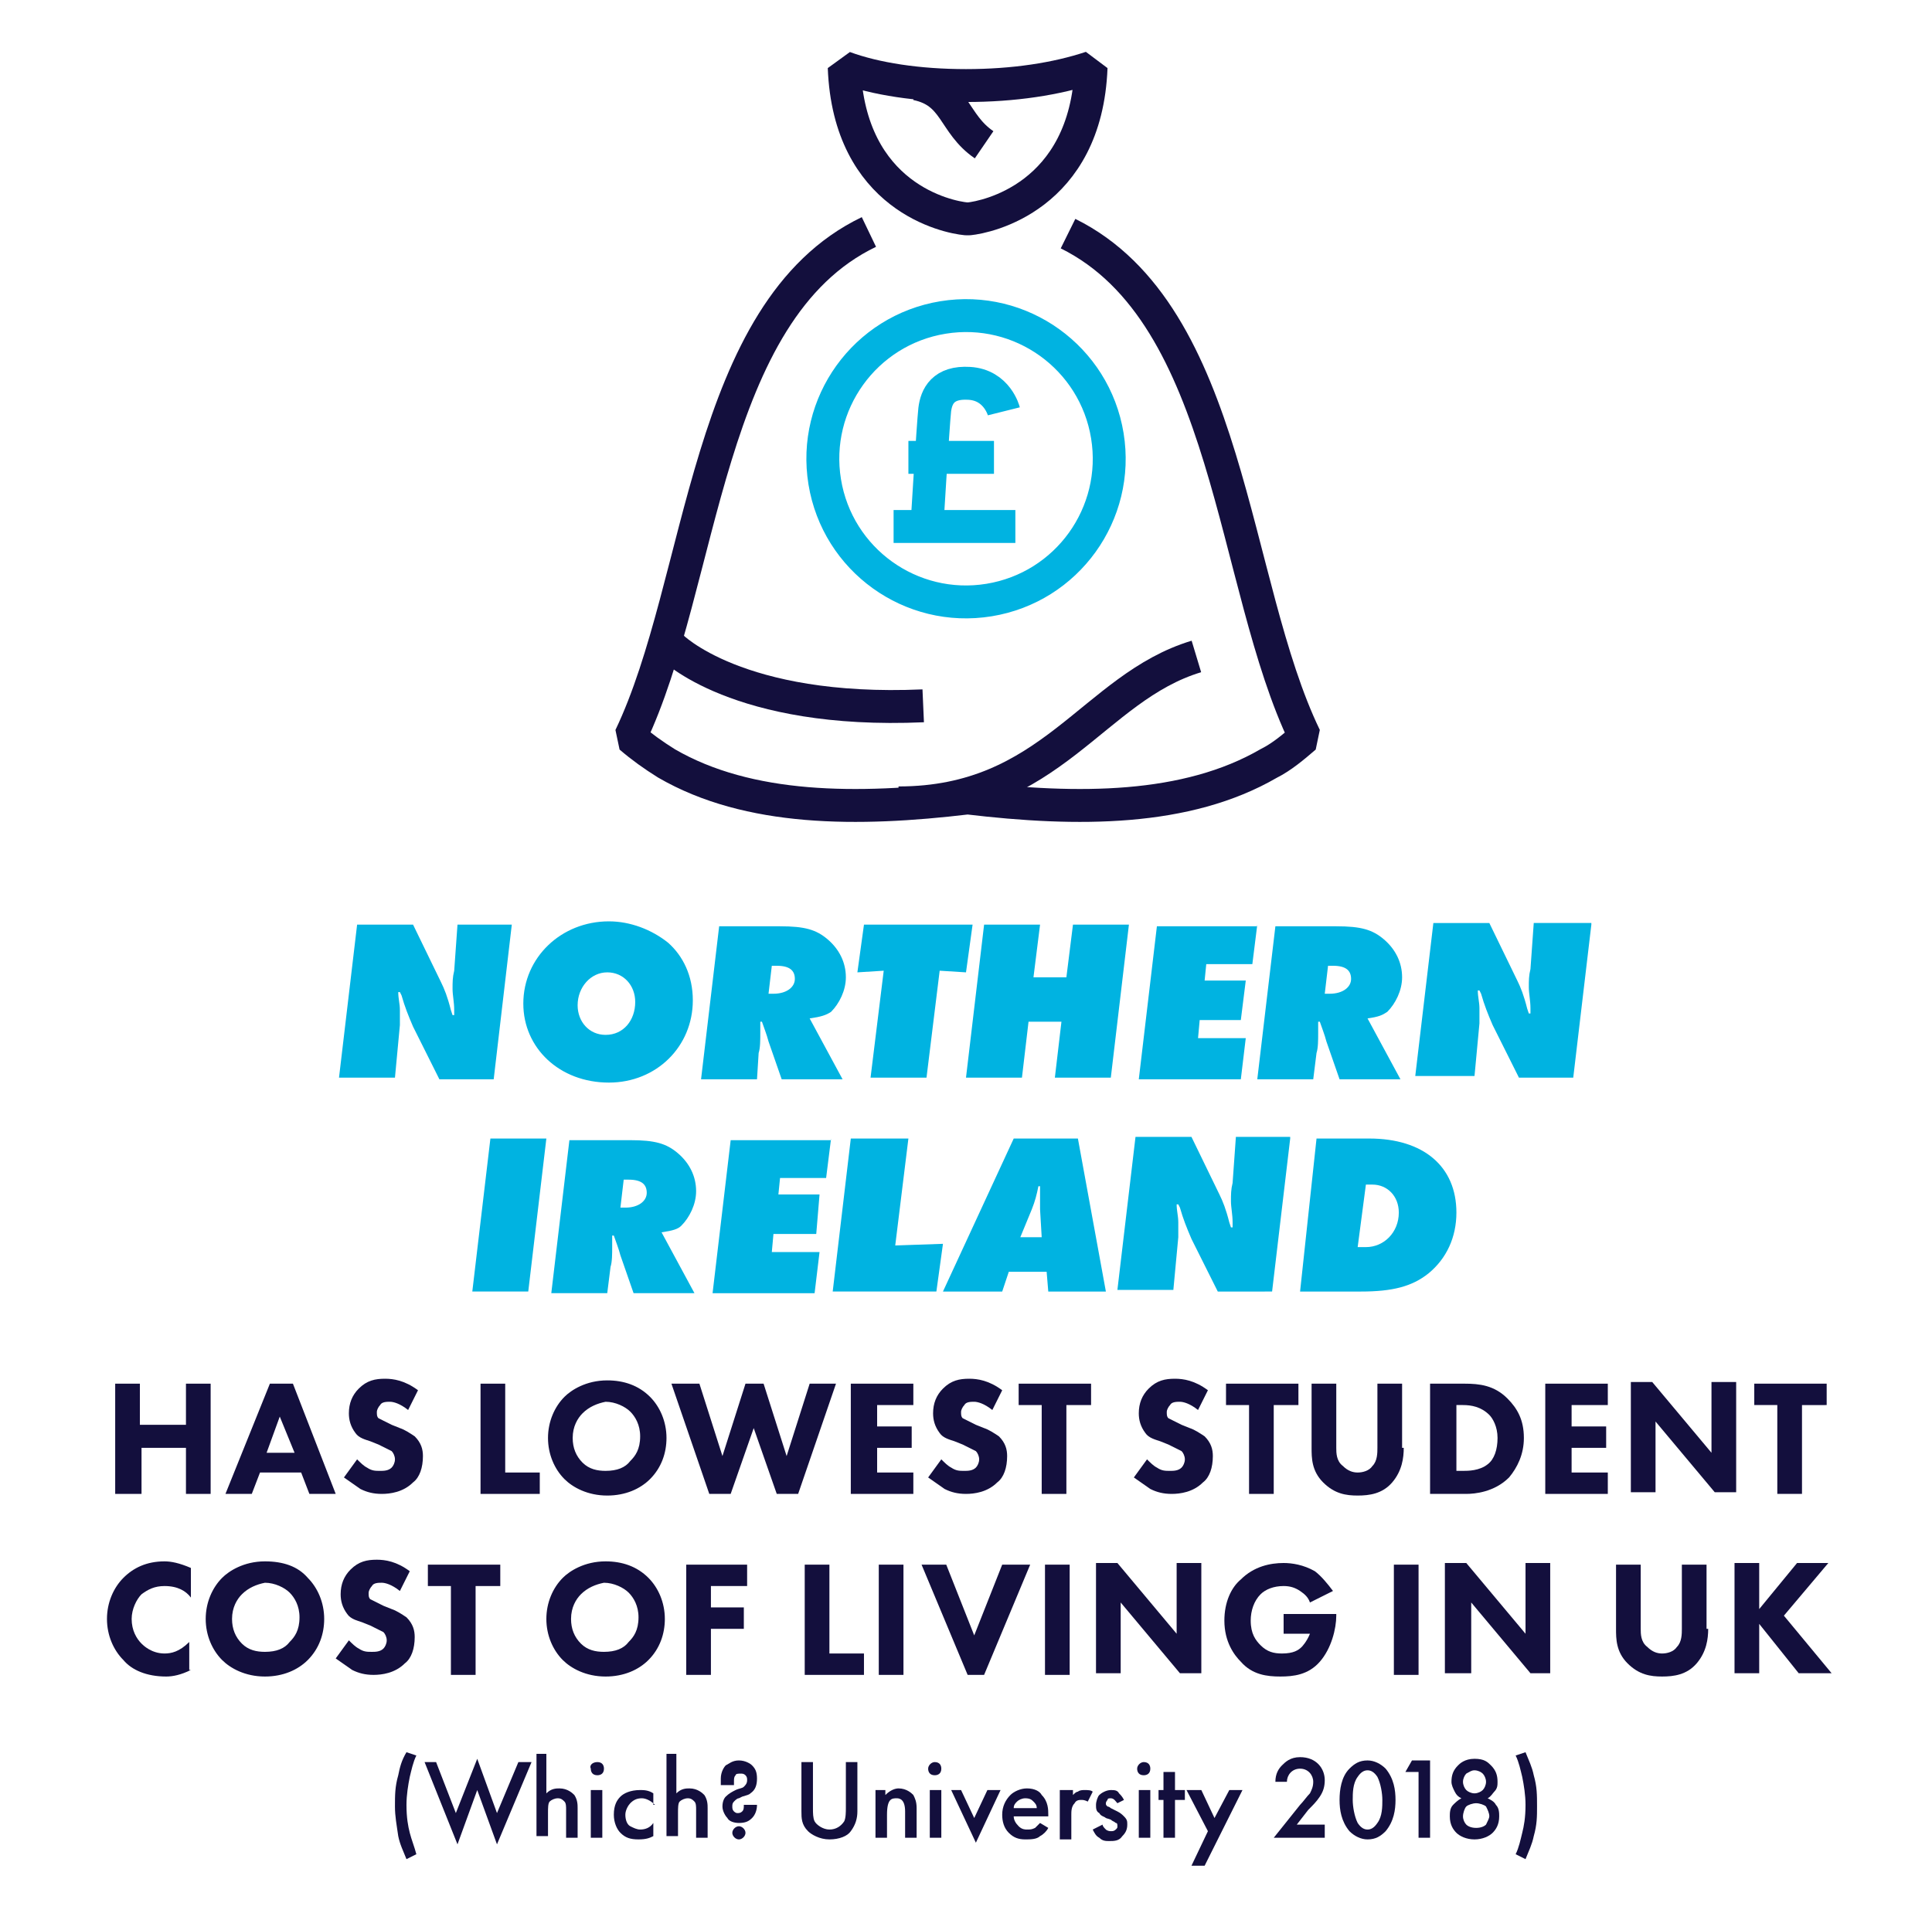 <?xml version="1.0" encoding="utf-8"?>
<!-- Generator: Adobe Illustrator 23.0.1, SVG Export Plug-In . SVG Version: 6.00 Build 0)  -->
<svg version="1.1" id="Layer_1" xmlns="http://www.w3.org/2000/svg" xmlns:xlink="http://www.w3.org/1999/xlink" x="0px" y="0px"
	 width="117.4px" height="117.3px" viewBox="0 0 117.4 117.3" style="enable-background:new 0 0 117.4 117.3;" xml:space="preserve"
	>
<style type="text/css">
	.st0{fill:#FFFFFF;}
	.st1{fill:none;stroke:#FFFFFF;stroke-width:2;stroke-linejoin:bevel;stroke-miterlimit:10;}
	.st2{fill:none;stroke:#00B3E1;stroke-width:2;stroke-linejoin:bevel;stroke-miterlimit:10;}
	.st3{fill:none;stroke:#130F3D;stroke-width:2;stroke-linejoin:bevel;stroke-miterlimit:10;}
	.st4{fill:#130F3D;}
	.st5{fill:#00B3E1;}
	.st6{fill:none;stroke:#130F3D;stroke-width:2;stroke-linecap:round;stroke-linejoin:round;stroke-miterlimit:10;}
	.st7{fill:none;stroke:#00B3E1;stroke-width:2;stroke-linecap:round;stroke-linejoin:round;stroke-miterlimit:10;}
	.st8{fill:none;stroke:#FFFFFF;stroke-width:2;stroke-linecap:round;stroke-linejoin:round;stroke-miterlimit:10;}
	.st9{fill:none;stroke:#130F3D;stroke-width:2;stroke-linejoin:round;stroke-miterlimit:10;}
	.st10{fill:none;stroke:#00B3E1;stroke-width:2;stroke-linejoin:round;stroke-miterlimit:10;}
	.st11{fill:none;stroke:#FFFFFF;stroke-width:2;stroke-linejoin:round;stroke-miterlimit:10;}
	.st12{fill:none;stroke:#130F3D;stroke-width:2;stroke-miterlimit:10;}
	.st13{fill:none;stroke:#00B3E1;stroke-miterlimit:10;}
	.st14{fill:none;stroke:#130F3D;stroke-miterlimit:10;}
	.st15{fill:none;stroke:#FFFFFF;stroke-width:2;stroke-miterlimit:10;}
	.st16{fill:none;stroke:#FFFFFF;stroke-miterlimit:10;}
</style>
<path class="st3" d="M58.7,5.2c-2.9,0-5.5-0.4-7.4-1.1c0.3,7.9,6.3,9.1,7.4,9.2v0c0,0,0,0,0.1,0c0,0,0.1,0,0.1,0v0
	c1-0.1,7.1-1.3,7.4-9.2C64.2,4.8,61.6,5.2,58.7,5.2z"/>
<path class="st3" d="M52.8,14.1c-10,4.8-10,21.3-14.5,30.7c0.7,0.6,1.4,1.1,2.2,1.6c5,2.9,11.6,2.9,18.3,2.1
	c6.7,0.8,13.3,0.8,18.3-2.1c0.8-0.4,1.5-1,2.2-1.6c-4.5-9.3-4.5-25.7-14.4-30.6"/>
<path class="st3" d="M54.6,48.8c9.3,0,11.8-7,18.1-8.9"/>
<path class="st3" d="M55.7,5.1c2.4,0.5,2.2,2.4,4.1,3.7"/>
<path class="st3" d="M40.8,39.3c0,0,4,4.1,15.3,3.6"/>
<ellipse transform="matrix(0.987 -0.161 0.161 0.987 -3.727 9.797)" class="st2" cx="58.7" cy="27.9" rx="8.7" ry="8.7"/>
<line class="st2" x1="54.3" y1="32" x2="61.7" y2="32"/>
<path class="st2" d="M56.3,32.4c0,0,0.4-6.6,0.5-7.5c0.1-0.8,0.5-1.7,2.1-1.6C60.6,23.4,61,25,61,25"/>
<line class="st2" x1="55.2" y1="27.8" x2="60.4" y2="27.8"/>
<g>
	<g>
		<path class="st4" d="M8.6,86.6h2.7v-2.5h1.5v6.7h-1.5v-2.8H8.6v2.8H7v-6.7h1.5V86.6z"/>
		<path class="st4" d="M18.3,89.5h-2.5l-0.5,1.3h-1.6l2.7-6.7h1.4l2.6,6.7h-1.6L18.3,89.5z M17.9,88.3L17,86.1l-0.8,2.2H17.9z"/>
		<path class="st4" d="M24.8,85.7c-0.5-0.4-0.9-0.5-1.1-0.5c-0.2,0-0.5,0-0.6,0.2c-0.1,0.1-0.2,0.3-0.2,0.4c0,0.2,0,0.3,0.1,0.4
			c0.2,0.1,0.4,0.2,0.8,0.4l0.5,0.2c0.3,0.1,0.6,0.3,0.9,0.5c0.4,0.4,0.5,0.8,0.5,1.2c0,0.7-0.2,1.3-0.6,1.6
			c-0.6,0.6-1.4,0.7-1.9,0.7c-0.5,0-0.9-0.1-1.3-0.3c-0.3-0.2-0.7-0.5-1-0.7l0.8-1.1c0.2,0.2,0.4,0.4,0.6,0.5
			c0.3,0.2,0.5,0.2,0.8,0.2c0.2,0,0.5,0,0.7-0.2c0.1-0.1,0.2-0.3,0.2-0.5c0-0.2-0.1-0.4-0.2-0.5c-0.2-0.1-0.6-0.3-0.8-0.4l-0.5-0.2
			c-0.3-0.1-0.7-0.2-0.9-0.5c-0.3-0.4-0.4-0.8-0.4-1.2c0-0.6,0.2-1.1,0.6-1.5c0.5-0.5,1-0.6,1.6-0.6c0.5,0,1.2,0.1,2,0.7L24.8,85.7z
			"/>
		<path class="st4" d="M30.7,84.1v5.4h2.1v1.3h-3.6v-6.7H30.7z"/>
		<path class="st4" d="M39.5,84.9c0.6,0.6,1,1.5,1,2.5c0,0.9-0.3,1.8-1,2.5c-0.6,0.6-1.5,1-2.6,1c-1.2,0-2.1-0.5-2.6-1
			c-0.6-0.6-1-1.5-1-2.5c0-1,0.4-1.9,1-2.5c0.4-0.4,1.3-1,2.6-1C37.9,83.9,38.8,84.2,39.5,84.9z M35.4,85.9
			c-0.3,0.3-0.6,0.8-0.6,1.5c0,0.6,0.2,1.1,0.6,1.5c0.4,0.4,0.9,0.5,1.4,0.5c0.7,0,1.2-0.2,1.5-0.6c0.3-0.3,0.6-0.7,0.6-1.5
			c0-0.7-0.3-1.2-0.6-1.5c-0.3-0.3-0.9-0.6-1.5-0.6C36.3,85.3,35.8,85.5,35.4,85.9z"/>
		<path class="st4" d="M42.5,84.1l1.4,4.4l1.4-4.4h1.1l1.4,4.4l1.4-4.4h1.6l-2.3,6.7h-1.3l-1.4-4l-1.4,4h-1.3l-2.3-6.7H42.5z"/>
		<path class="st4" d="M55.5,85.4h-2.2v1.3h2.1V88h-2.1v1.5h2.2v1.3h-3.8v-6.7h3.8V85.4z"/>
		<path class="st4" d="M60.3,85.7c-0.5-0.4-0.9-0.5-1.1-0.5c-0.2,0-0.5,0-0.6,0.2c-0.1,0.1-0.2,0.3-0.2,0.4c0,0.2,0,0.3,0.1,0.4
			c0.2,0.1,0.4,0.2,0.8,0.4l0.5,0.2c0.3,0.1,0.6,0.3,0.9,0.5c0.4,0.4,0.5,0.8,0.5,1.2c0,0.7-0.2,1.3-0.6,1.6
			c-0.6,0.6-1.4,0.7-1.9,0.7c-0.5,0-0.9-0.1-1.3-0.3c-0.3-0.2-0.7-0.5-1-0.7l0.8-1.1c0.2,0.2,0.4,0.4,0.6,0.5
			c0.3,0.2,0.5,0.2,0.8,0.2c0.2,0,0.5,0,0.7-0.2c0.1-0.1,0.2-0.3,0.2-0.5c0-0.2-0.1-0.4-0.2-0.5c-0.2-0.1-0.6-0.3-0.8-0.4l-0.5-0.2
			c-0.3-0.1-0.7-0.2-0.9-0.5c-0.3-0.4-0.4-0.8-0.4-1.2c0-0.6,0.2-1.1,0.6-1.5c0.5-0.5,1-0.6,1.6-0.6c0.5,0,1.2,0.1,2,0.7L60.3,85.7z
			"/>
		<path class="st4" d="M64.8,85.4v5.4h-1.5v-5.4h-1.4v-1.3h4.4v1.3H64.8z"/>
		<path class="st4" d="M72.8,85.7c-0.5-0.4-0.9-0.5-1.1-0.5c-0.2,0-0.5,0-0.6,0.2c-0.1,0.1-0.2,0.3-0.2,0.4c0,0.2,0,0.3,0.1,0.4
			c0.2,0.1,0.4,0.2,0.8,0.4l0.5,0.2c0.3,0.1,0.6,0.3,0.9,0.5c0.4,0.4,0.5,0.8,0.5,1.2c0,0.7-0.2,1.3-0.6,1.6
			c-0.6,0.6-1.4,0.7-1.9,0.7c-0.5,0-0.9-0.1-1.3-0.3c-0.3-0.2-0.7-0.5-1-0.7l0.8-1.1c0.2,0.2,0.4,0.4,0.6,0.5
			c0.3,0.2,0.5,0.2,0.8,0.2c0.2,0,0.5,0,0.7-0.2c0.1-0.1,0.2-0.3,0.2-0.5c0-0.2-0.1-0.4-0.2-0.5c-0.2-0.1-0.6-0.3-0.8-0.4l-0.5-0.2
			c-0.3-0.1-0.7-0.2-0.9-0.5c-0.3-0.4-0.4-0.8-0.4-1.2c0-0.6,0.2-1.1,0.6-1.5c0.5-0.5,1-0.6,1.6-0.6c0.5,0,1.2,0.1,2,0.7L72.8,85.7z
			"/>
		<path class="st4" d="M77.4,85.4v5.4h-1.5v-5.4h-1.4v-1.3h4.4v1.3H77.4z"/>
		<path class="st4" d="M85.3,88c0,0.6-0.1,1.4-0.7,2.1c-0.6,0.7-1.4,0.8-2.1,0.8c-0.7,0-1.4-0.1-2.1-0.8c-0.7-0.7-0.7-1.5-0.7-2.1
			v-3.9h1.5V88c0,0.3,0,0.8,0.4,1.1c0.3,0.3,0.6,0.4,0.9,0.4c0.3,0,0.7-0.1,0.9-0.4c0.3-0.3,0.3-0.8,0.3-1.1v-3.9h1.5V88z"/>
		<path class="st4" d="M89,84.1c0.9,0,1.8,0.1,2.6,0.9c0.6,0.6,1,1.3,1,2.4c0,1-0.4,1.8-0.9,2.4c-0.9,0.9-2.1,1-2.6,1h-2.2v-6.7H89z
			 M88.5,89.4h0.4c0.3,0,1,0,1.5-0.4c0.4-0.3,0.6-0.9,0.6-1.6c0-0.7-0.3-1.2-0.5-1.4c-0.5-0.5-1.1-0.6-1.6-0.6h-0.4V89.4z"/>
		<path class="st4" d="M97.7,85.4h-2.2v1.3h2.1V88h-2.1v1.5h2.2v1.3h-3.8v-6.7h3.8V85.4z"/>
		<path class="st4" d="M99.1,90.7v-6.7h1.3l3.6,4.3v-4.3h1.5v6.7h-1.3l-3.6-4.3v4.3H99.1z"/>
		<path class="st4" d="M109.5,85.4v5.4H108v-5.4h-1.4v-1.3h4.4v1.3H109.5z"/>
		<path class="st4" d="M11.6,101.5c-0.6,0.3-1.1,0.4-1.5,0.4c-1.2,0-2.1-0.4-2.6-1c-0.6-0.6-1-1.5-1-2.5c0-1,0.4-1.9,1-2.5
			c0.6-0.6,1.4-1,2.5-1c0.4,0,0.9,0.1,1.6,0.4v1.8c-0.3-0.4-0.8-0.7-1.6-0.7c-0.6,0-1,0.2-1.4,0.5C8.3,97.2,8,97.8,8,98.4
			c0,0.7,0.3,1.2,0.6,1.5c0.1,0.1,0.6,0.6,1.4,0.6c0.4,0,0.9-0.1,1.5-0.7V101.5z"/>
		<path class="st4" d="M18.7,95.9c0.6,0.6,1,1.5,1,2.5c0,0.9-0.3,1.8-1,2.5c-0.6,0.6-1.5,1-2.6,1c-1.2,0-2.1-0.5-2.6-1
			c-0.6-0.6-1-1.5-1-2.5c0-1,0.4-1.9,1-2.5c0.4-0.4,1.3-1,2.6-1C17.2,94.9,18.1,95.2,18.7,95.9z M14.7,96.9
			c-0.3,0.3-0.6,0.8-0.6,1.5c0,0.6,0.2,1.1,0.6,1.5c0.4,0.4,0.9,0.5,1.4,0.5c0.7,0,1.2-0.2,1.5-0.6c0.3-0.3,0.6-0.7,0.6-1.5
			c0-0.7-0.3-1.2-0.6-1.5c-0.3-0.3-0.9-0.6-1.5-0.6C15.6,96.3,15.1,96.5,14.7,96.9z"/>
		<path class="st4" d="M24.3,96.7c-0.5-0.4-0.9-0.5-1.1-0.5c-0.2,0-0.5,0-0.6,0.2c-0.1,0.1-0.2,0.3-0.2,0.4c0,0.2,0,0.3,0.1,0.4
			c0.2,0.1,0.4,0.2,0.8,0.4l0.5,0.2c0.3,0.1,0.6,0.3,0.9,0.5c0.4,0.4,0.5,0.8,0.5,1.2c0,0.7-0.2,1.3-0.6,1.6
			c-0.6,0.6-1.4,0.7-1.9,0.7c-0.5,0-0.9-0.1-1.3-0.3c-0.3-0.2-0.7-0.5-1-0.7l0.8-1.1c0.2,0.2,0.4,0.4,0.6,0.5
			c0.3,0.2,0.5,0.2,0.8,0.2c0.2,0,0.5,0,0.7-0.2c0.1-0.1,0.2-0.3,0.2-0.5c0-0.2-0.1-0.4-0.2-0.5c-0.2-0.1-0.6-0.3-0.8-0.4l-0.5-0.2
			c-0.3-0.1-0.7-0.2-0.9-0.5c-0.3-0.4-0.4-0.8-0.4-1.2c0-0.6,0.2-1.1,0.6-1.5c0.5-0.5,1-0.6,1.6-0.6c0.5,0,1.2,0.1,2,0.7L24.3,96.7z
			"/>
		<path class="st4" d="M28.9,96.4v5.4h-1.5v-5.4h-1.4v-1.3h4.4v1.3H28.9z"/>
		<path class="st4" d="M39.4,95.9c0.6,0.6,1,1.5,1,2.5c0,0.9-0.3,1.8-1,2.5c-0.6,0.6-1.5,1-2.6,1c-1.2,0-2.1-0.5-2.6-1
			c-0.6-0.6-1-1.5-1-2.5c0-1,0.4-1.9,1-2.5c0.4-0.4,1.3-1,2.6-1C37.8,94.9,38.7,95.2,39.4,95.9z M35.3,96.9
			c-0.3,0.3-0.6,0.8-0.6,1.5c0,0.6,0.2,1.1,0.6,1.5c0.4,0.4,0.9,0.5,1.4,0.5c0.7,0,1.2-0.2,1.5-0.6c0.3-0.3,0.6-0.7,0.6-1.5
			c0-0.7-0.3-1.2-0.6-1.5c-0.3-0.3-0.9-0.6-1.5-0.6C36.2,96.3,35.7,96.5,35.3,96.9z"/>
		<path class="st4" d="M45.4,96.4h-2.2v1.3h2V99h-2v2.8h-1.5v-6.7h3.7V96.4z"/>
		<path class="st4" d="M50.4,95.1v5.4h2.1v1.3h-3.6v-6.7H50.4z"/>
		<path class="st4" d="M54.9,95.1v6.7h-1.5v-6.7H54.9z"/>
		<path class="st4" d="M57.5,95.1l1.7,4.3l1.7-4.3h1.7l-2.8,6.7h-1l-2.8-6.7H57.5z"/>
		<path class="st4" d="M65,95.1v6.7h-1.5v-6.7H65z"/>
		<path class="st4" d="M66.6,101.7v-6.7h1.3l3.6,4.3v-4.3h1.5v6.7h-1.3l-3.6-4.3v4.3H66.6z"/>
		<path class="st4" d="M77.9,98.1h3.3v0.1c0,0.8-0.3,2-1,2.8c-0.7,0.8-1.6,0.9-2.4,0.9c-0.8,0-1.7-0.1-2.4-0.9c-0.4-0.4-1-1.2-1-2.5
			c0-1.1,0.4-2,1-2.5c0.8-0.8,1.8-1,2.6-1c0.5,0,1.2,0.1,1.9,0.5c0.4,0.3,0.8,0.8,1.1,1.2l-1.4,0.7c-0.1-0.3-0.3-0.5-0.6-0.7
			c-0.3-0.2-0.6-0.3-1-0.3c-0.6,0-1.1,0.2-1.4,0.5c-0.4,0.4-0.6,1-0.6,1.6c0,0.8,0.3,1.2,0.6,1.5c0.4,0.4,0.8,0.5,1.3,0.5
			c0.7,0,1-0.2,1.2-0.4c0,0,0.3-0.3,0.5-0.8h-1.6V98.1z"/>
		<path class="st4" d="M86.2,95.1v6.7h-1.5v-6.7H86.2z"/>
		<path class="st4" d="M87.8,101.7v-6.7h1.3l3.6,4.3v-4.3h1.5v6.7H93l-3.6-4.3v4.3H87.8z"/>
		<path class="st4" d="M103.8,99c0,0.6-0.1,1.4-0.7,2.1c-0.6,0.7-1.4,0.8-2.1,0.8c-0.7,0-1.4-0.1-2.1-0.8c-0.7-0.7-0.7-1.5-0.7-2.1
			v-3.9h1.5V99c0,0.3,0,0.8,0.4,1.1c0.3,0.3,0.6,0.4,0.9,0.4c0.3,0,0.7-0.1,0.9-0.4c0.3-0.3,0.3-0.8,0.3-1.1v-3.9h1.5V99z"/>
		<path class="st4" d="M106.9,97.8l2.3-2.8h1.9l-2.7,3.2l2.9,3.5h-2l-2.4-3v3h-1.5v-6.7h1.5V97.8z"/>
		<path class="st4" d="M24.7,113c-0.2-0.5-0.4-0.9-0.5-1.4c-0.1-0.7-0.2-1.2-0.2-1.8c0-0.7,0-1.2,0.2-1.9c0.1-0.5,0.2-0.9,0.5-1.4
			l0.6,0.2c-0.2,0.4-0.3,0.9-0.4,1.3c-0.1,0.5-0.2,1.1-0.2,1.7c0,0.8,0.1,1.3,0.2,1.7c0.1,0.4,0.3,0.9,0.4,1.3L24.7,113z"/>
		<path class="st4" d="M26.5,107.1l1.2,3.1l1.3-3.3l1.2,3.3l1.3-3.1h0.8l-2.1,5l-1.2-3.3l-1.2,3.3l-2-5H26.5z"/>
		<path class="st4" d="M32.5,106.6h0.7v2.4c0.3-0.3,0.6-0.3,0.8-0.3c0.5,0,0.8,0.3,0.9,0.4c0.2,0.3,0.2,0.6,0.2,0.8v1.8h-0.7V110
			c0-0.2,0-0.4-0.1-0.5c-0.1-0.1-0.2-0.2-0.4-0.2c-0.2,0-0.4,0.1-0.5,0.2c-0.1,0.1-0.1,0.4-0.1,0.7v1.4h-0.7V106.6z"/>
		<path class="st4" d="M36.3,107.1c0.3,0,0.4,0.2,0.4,0.4c0,0.3-0.2,0.4-0.4,0.4c-0.3,0-0.4-0.2-0.4-0.4
			C35.8,107.3,36,107.1,36.3,107.1z M36.6,108.8v2.9h-0.7v-2.9H36.6z"/>
		<path class="st4" d="M39.8,109.7c-0.3-0.3-0.6-0.4-0.8-0.4c-0.3,0-0.5,0.1-0.7,0.3c-0.1,0.1-0.3,0.4-0.3,0.7
			c0,0.3,0.1,0.6,0.3,0.7c0.2,0.1,0.4,0.2,0.6,0.2c0.3,0,0.6-0.1,0.8-0.4v0.8c-0.2,0.1-0.4,0.2-0.9,0.2c-0.5,0-0.8-0.1-1.1-0.4
			c-0.2-0.2-0.4-0.6-0.4-1.1c0-0.6,0.2-0.9,0.4-1.1c0.2-0.2,0.6-0.4,1.2-0.4c0.2,0,0.5,0,0.8,0.2V109.7z"/>
		<path class="st4" d="M40.4,106.6h0.7v2.4c0.3-0.3,0.6-0.3,0.8-0.3c0.5,0,0.8,0.3,0.9,0.4c0.2,0.3,0.2,0.6,0.2,0.8v1.8h-0.7V110
			c0-0.2,0-0.4-0.1-0.5c-0.1-0.1-0.2-0.2-0.4-0.2c-0.2,0-0.4,0.1-0.5,0.2c-0.1,0.1-0.1,0.4-0.1,0.7v1.4h-0.7V106.6z"/>
		<path class="st4" d="M43.8,108.3c0-0.2,0-0.2,0-0.2c0-0.4,0.2-0.7,0.3-0.8c0.2-0.1,0.4-0.3,0.8-0.3c0.4,0,0.7,0.2,0.8,0.3
			c0.2,0.2,0.3,0.4,0.3,0.8c0,0.4-0.1,0.7-0.4,0.9c-0.1,0.1-0.2,0.1-0.5,0.2l-0.2,0.1c-0.1,0-0.2,0.1-0.3,0.2
			c-0.1,0.1-0.1,0.2-0.1,0.3c0,0.1,0,0.2,0.1,0.3c0,0,0.1,0.1,0.2,0.1s0.2,0,0.3-0.1c0.1-0.1,0.1-0.2,0.1-0.4H46
			c0,0.3-0.1,0.6-0.3,0.8c-0.2,0.2-0.4,0.3-0.8,0.3c-0.3,0-0.6-0.1-0.7-0.3c-0.1-0.1-0.3-0.4-0.3-0.7c0-0.3,0.1-0.5,0.2-0.6
			c0.2-0.2,0.4-0.3,0.6-0.4c0.2-0.1,0.4-0.1,0.5-0.2c0.1-0.1,0.2-0.2,0.2-0.4c0-0.1,0-0.2-0.1-0.3c-0.1-0.1-0.2-0.1-0.3-0.1
			c-0.1,0-0.3,0-0.3,0.1c-0.1,0.1-0.1,0.2-0.1,0.4c0,0.1,0,0.2,0,0.2H43.8z M44.9,111c0.2,0,0.4,0.2,0.4,0.4c0,0.2-0.2,0.4-0.4,0.4
			s-0.4-0.2-0.4-0.4C44.5,111.2,44.7,111,44.9,111z"/>
		<path class="st4" d="M49.4,107.1v2.8c0,0.3,0,0.6,0.1,0.8c0.1,0.2,0.5,0.5,0.9,0.5c0.4,0,0.7-0.2,0.9-0.5c0.1-0.2,0.1-0.6,0.1-0.8
			v-2.8h0.7v3c0,0.4-0.1,0.8-0.4,1.2c-0.2,0.3-0.7,0.5-1.3,0.5c-0.6,0-1.1-0.3-1.3-0.5c-0.4-0.4-0.4-0.8-0.4-1.2v-3H49.4z"/>
		<path class="st4" d="M53.1,108.8h0.7v0.3c0.3-0.3,0.6-0.4,0.8-0.4c0.5,0,0.8,0.3,0.9,0.4c0.1,0.2,0.2,0.4,0.2,0.8v1.8h-0.7v-1.6
			c0-0.7-0.3-0.8-0.5-0.8c-0.3,0-0.6,0-0.6,1v1.4h-0.7V108.8z"/>
		<path class="st4" d="M56.8,107.1c0.3,0,0.4,0.2,0.4,0.4c0,0.3-0.2,0.4-0.4,0.4c-0.3,0-0.4-0.2-0.4-0.4
			C56.4,107.3,56.6,107.1,56.8,107.1z M57.2,108.8v2.9h-0.7v-2.9H57.2z"/>
		<path class="st4" d="M58.4,108.8l0.8,1.7l0.8-1.7h0.8l-1.5,3.2l-1.5-3.2H58.4z"/>
		<path class="st4" d="M63.7,111.1c-0.1,0.2-0.3,0.4-0.5,0.5c-0.2,0.2-0.6,0.2-0.9,0.2c-0.4,0-0.7-0.1-1-0.4s-0.4-0.7-0.4-1.1
			c0-0.5,0.2-0.9,0.5-1.2c0.2-0.2,0.6-0.4,1-0.4c0.5,0,0.8,0.2,0.9,0.4c0.4,0.4,0.4,0.9,0.4,1.2v0.1h-2.1c0,0.2,0.1,0.4,0.3,0.6
			c0.2,0.2,0.4,0.2,0.5,0.2c0.2,0,0.3,0,0.5-0.1c0.1-0.1,0.2-0.2,0.3-0.3L63.7,111.1z M63,109.9c0-0.2-0.1-0.3-0.2-0.4
			c-0.1-0.1-0.2-0.2-0.5-0.2c-0.2,0-0.4,0.1-0.5,0.2c-0.1,0.1-0.2,0.2-0.2,0.4H63z"/>
		<path class="st4" d="M64.5,108.8h0.7v0.3c0.1-0.1,0.2-0.2,0.3-0.2c0.1-0.1,0.3-0.1,0.4-0.1c0.2,0,0.4,0,0.5,0.1l-0.3,0.6
			c-0.2-0.1-0.3-0.1-0.4-0.1c-0.1,0-0.3,0-0.4,0.2c-0.2,0.2-0.2,0.5-0.2,0.7v1.5h-0.7V108.8z"/>
		<path class="st4" d="M67.9,109.6c-0.1-0.1-0.2-0.3-0.4-0.3c-0.1,0-0.2,0-0.2,0.1c0,0-0.1,0.1-0.1,0.2c0,0.1,0,0.1,0.1,0.2
			c0,0,0.1,0,0.2,0.1l0.4,0.2c0.2,0.1,0.3,0.2,0.4,0.3c0.2,0.2,0.2,0.3,0.2,0.5c0,0.3-0.1,0.5-0.3,0.7c-0.2,0.3-0.5,0.3-0.8,0.3
			c-0.2,0-0.4,0-0.6-0.2c-0.2-0.1-0.3-0.3-0.4-0.5l0.6-0.3c0,0.1,0.1,0.2,0.2,0.3c0,0,0.1,0.1,0.3,0.1c0.1,0,0.2,0,0.3-0.1
			c0.1-0.1,0.1-0.1,0.1-0.2s0-0.2-0.1-0.2c-0.1-0.1-0.2-0.1-0.3-0.2l-0.3-0.1c-0.1-0.1-0.3-0.1-0.4-0.3c-0.2-0.1-0.2-0.3-0.2-0.5
			c0-0.2,0.1-0.5,0.2-0.6c0.1-0.1,0.4-0.3,0.7-0.3c0.2,0,0.4,0,0.5,0.2c0.1,0.1,0.2,0.2,0.3,0.4L67.9,109.6z"/>
		<path class="st4" d="M69.5,107.1c0.3,0,0.4,0.2,0.4,0.4c0,0.3-0.2,0.4-0.4,0.4c-0.3,0-0.4-0.2-0.4-0.4
			C69.1,107.3,69.3,107.1,69.5,107.1z M69.9,108.8v2.9h-0.7v-2.9H69.9z"/>
		<path class="st4" d="M71.4,109.4v2.3h-0.7v-2.3h-0.3v-0.6h0.3v-1.1h0.7v1.1H72v0.6H71.4z"/>
		<path class="st4" d="M73.4,111.3l-1.3-2.5H73l0.8,1.7l0.9-1.7h0.8l-2.3,4.6h-0.8L73.4,111.3z"/>
		<path class="st4" d="M80.5,111.7h-3.1l1.6-2c0.2-0.2,0.4-0.5,0.6-0.7c0.1-0.2,0.2-0.4,0.2-0.7c0-0.4-0.3-0.8-0.8-0.8
			c-0.5,0-0.8,0.4-0.8,0.8h-0.7c0-0.5,0.2-0.8,0.4-1c0.2-0.2,0.5-0.5,1.1-0.5c1,0,1.5,0.7,1.5,1.4c0,0.4-0.1,0.7-0.3,1
			c-0.2,0.3-0.4,0.5-0.7,0.8l-0.7,0.9h1.7V111.7z"/>
		<path class="st4" d="M82,111.3c-0.5-0.6-0.6-1.3-0.6-1.9c0-0.6,0.1-1.4,0.6-1.9c0.3-0.3,0.6-0.5,1.1-0.5c0.4,0,0.8,0.2,1.1,0.5
			c0.5,0.6,0.6,1.3,0.6,1.9c0,0.6-0.1,1.3-0.6,1.9c-0.3,0.3-0.6,0.5-1.1,0.5C82.7,111.8,82.3,111.6,82,111.3z M82.5,108
			c-0.3,0.4-0.3,1-0.3,1.4c0,0.4,0.1,1,0.3,1.4c0.2,0.3,0.4,0.4,0.6,0.4s0.4-0.1,0.6-0.4c0.3-0.4,0.3-1,0.3-1.4c0-0.4-0.1-1-0.3-1.4
			c-0.2-0.3-0.4-0.4-0.6-0.4S82.7,107.7,82.5,108z"/>
		<path class="st4" d="M86.2,107.7h-0.8l0.4-0.7h1.1v4.7h-0.7V107.7z"/>
		<path class="st4" d="M90.9,109.7c0.2,0.2,0.2,0.5,0.2,0.7c0,0.5-0.2,0.8-0.4,1c-0.2,0.2-0.6,0.4-1.1,0.4c-0.5,0-0.9-0.2-1.1-0.4
			c-0.2-0.2-0.4-0.5-0.4-1c0-0.2,0-0.5,0.2-0.7c0.1-0.1,0.3-0.3,0.5-0.4c-0.2-0.1-0.3-0.2-0.4-0.4c-0.1-0.2-0.2-0.4-0.2-0.6
			c0-0.4,0.1-0.7,0.4-1c0.1-0.1,0.4-0.4,1-0.4s0.8,0.2,1,0.4c0.3,0.3,0.4,0.6,0.4,1c0,0.2,0,0.4-0.2,0.6c-0.1,0.1-0.2,0.3-0.4,0.4
			C90.6,109.4,90.8,109.5,90.9,109.7z M89.1,109.8c-0.1,0.1-0.2,0.4-0.2,0.6c0,0.2,0.1,0.4,0.2,0.5c0.1,0.1,0.3,0.2,0.6,0.2
			s0.5-0.1,0.6-0.2c0.1-0.2,0.2-0.4,0.2-0.5c0-0.2-0.1-0.4-0.2-0.6c-0.1-0.1-0.4-0.2-0.6-0.2S89.2,109.7,89.1,109.8z M89.1,107.8
			c-0.1,0.1-0.2,0.3-0.2,0.5c0,0.2,0.1,0.4,0.2,0.5c0.1,0.1,0.3,0.2,0.5,0.2s0.4-0.1,0.5-0.2c0.1-0.1,0.2-0.3,0.2-0.5
			c0-0.2-0.1-0.4-0.2-0.5c-0.1-0.1-0.3-0.2-0.5-0.2C89.4,107.6,89.3,107.7,89.1,107.8z"/>
		<path class="st4" d="M92.1,112.7c0.2-0.4,0.3-0.9,0.4-1.3c0.1-0.4,0.2-0.9,0.2-1.7c0-0.6-0.1-1.2-0.2-1.7
			c-0.1-0.4-0.2-0.9-0.4-1.3l0.6-0.2c0.2,0.5,0.4,0.9,0.5,1.4c0.2,0.7,0.2,1.2,0.2,1.9c0,0.6,0,1.1-0.2,1.8
			c-0.1,0.5-0.3,0.9-0.5,1.4L92.1,112.7z"/>
	</g>
</g>
<g>
	<g>
		<path class="st5" d="M31.1,56.2L30,65.6h-3.3l-1.6-3.2c-0.3-0.7-0.5-1.2-0.7-1.9l-0.1-0.2h-0.1c0,0.4,0.1,0.7,0.1,1.1
			c0,0.4,0,0.7,0,0.9l-0.3,3.2h-3.4l1.1-9.3h3.4l1.7,3.5c0.2,0.4,0.4,0.9,0.6,1.7l0.1,0.3l0.1,0l0-0.3c0-0.5-0.1-0.9-0.1-1.3
			c0-0.4,0-0.7,0.1-1.1l0.2-2.8H31.1z"/>
		<path class="st5" d="M42.1,60.8c0,2.8-2.2,5-5.1,5c-3,0-5.2-2.1-5.2-4.8c0-2.8,2.3-5,5.2-5c1.3,0,2.6,0.5,3.6,1.3
			C41.5,58.1,42.1,59.3,42.1,60.8z M38.6,60.9c0-1-0.7-1.8-1.7-1.8c-1,0-1.8,0.9-1.8,2c0,1,0.7,1.8,1.7,1.8
			C37.9,62.9,38.6,62,38.6,60.9z"/>
		<path class="st5" d="M49.2,61.9l2,3.7h-3.7l-0.8-2.3c-0.1-0.4-0.3-0.9-0.4-1.2l-0.1,0c0,0.3,0,0.4,0,0.7c0,0.4,0,0.9-0.1,1.2
			L46,65.6h-3.4l1.1-9.3h3.7c1.5,0,2.2,0.2,2.9,0.8c0.7,0.6,1.1,1.4,1.1,2.3c0,0.8-0.4,1.6-0.9,2.1C50.2,61.7,49.9,61.8,49.2,61.9z
			 M46.9,58.7l-0.2,1.7h0.3c0.8,0,1.3-0.4,1.3-0.9c0-0.5-0.3-0.8-1.1-0.8H46.9z"/>
		<path class="st5" d="M59.1,56.2l-0.4,2.9l-1.6-0.1l-0.8,6.5h-3.4l0.8-6.5l-1.6,0.1l0.4-2.9H59.1z"/>
		<path class="st5" d="M68.6,56.2l-1.1,9.3h-3.4l0.4-3.4h-2l-0.4,3.4h-3.4l1.1-9.3h3.4l-0.4,3.2h2l0.4-3.2H68.6z"/>
		<path class="st5" d="M76.4,56.2l-0.3,2.4h-2.8l-0.1,1h2.5L75.4,62h-2.5l-0.1,1.1h2.9l-0.3,2.5h-6.2l1.1-9.3H76.4z"/>
		<path class="st5" d="M83.1,61.9l2,3.7h-3.7l-0.8-2.3c-0.1-0.4-0.3-0.9-0.4-1.2l-0.1,0c0,0.3,0,0.4,0,0.7c0,0.4,0,0.9-0.1,1.2
			l-0.2,1.6h-3.4l1.1-9.3h3.7c1.5,0,2.2,0.2,2.9,0.8c0.7,0.6,1.1,1.4,1.1,2.3c0,0.8-0.4,1.6-0.9,2.1C84,61.7,83.8,61.8,83.1,61.9z
			 M80.7,58.7l-0.2,1.7h0.3c0.8,0,1.3-0.4,1.3-0.9c0-0.5-0.3-0.8-1.1-0.8H80.7z"/>
		<path class="st5" d="M96.7,56.2l-1.1,9.3h-3.3l-1.6-3.2c-0.3-0.7-0.5-1.2-0.7-1.9l-0.1-0.2h-0.1c0,0.4,0.1,0.7,0.1,1.1
			c0,0.4,0,0.7,0,0.9l-0.3,3.2H86l1.1-9.3h3.4l1.7,3.5c0.2,0.4,0.4,0.9,0.6,1.7l0.1,0.3l0.1,0l0-0.3c0-0.5-0.1-0.9-0.1-1.3
			c0-0.4,0-0.7,0.1-1.1l0.2-2.8H96.7z"/>
		<path class="st5" d="M33.2,69.2l-1.1,9.3h-3.4l1.1-9.3H33.2z"/>
		<path class="st5" d="M40.2,74.9l2,3.7h-3.7l-0.8-2.3c-0.1-0.4-0.3-0.9-0.4-1.2l-0.1,0c0,0.3,0,0.4,0,0.7c0,0.4,0,0.9-0.1,1.2
			l-0.2,1.6h-3.4l1.1-9.3h3.7c1.5,0,2.2,0.2,2.9,0.8c0.7,0.6,1.1,1.4,1.1,2.3c0,0.8-0.4,1.6-0.9,2.1C41.2,74.7,40.9,74.8,40.2,74.9z
			 M37.9,71.7l-0.2,1.7H38c0.8,0,1.3-0.4,1.3-0.9c0-0.5-0.3-0.8-1.1-0.8H37.9z"/>
		<path class="st5" d="M50.5,69.2l-0.3,2.4h-2.8l-0.1,1h2.5L49.6,75H47l-0.1,1.1h2.9l-0.3,2.5h-6.2l1.1-9.3H50.5z"/>
		<path class="st5" d="M55.2,69.2l-0.8,6.5l2.9-0.1l-0.4,2.9h-6.3l1.1-9.3H55.2z"/>
		<path class="st5" d="M61.3,77.3l-0.4,1.2h-3.6l4.3-9.3h3.9l1.7,9.3h-3.5l-0.1-1.2H61.3z M62,75.2h1.3l-0.1-1.7c0-0.2,0-0.4,0-0.7
			c0-0.3,0-0.4,0-0.7h-0.1c-0.1,0.5-0.2,0.9-0.4,1.4L62,75.2z"/>
		<path class="st5" d="M78.4,69.2l-1.1,9.3H74l-1.6-3.2c-0.3-0.7-0.5-1.2-0.7-1.9l-0.1-0.2h-0.1c0,0.4,0.1,0.7,0.1,1.1
			c0,0.4,0,0.7,0,0.9l-0.3,3.2h-3.4l1.1-9.3h3.4l1.7,3.5c0.2,0.4,0.4,0.9,0.6,1.7l0.1,0.3l0.1,0l0-0.3c0-0.5-0.1-0.9-0.1-1.3
			c0-0.4,0-0.7,0.1-1.1l0.2-2.8H78.4z"/>
		<path class="st5" d="M80,69.2h3.2c3.3,0,5.3,1.7,5.3,4.5c0,1.5-0.6,2.8-1.7,3.7c-1,0.8-2.2,1.1-4.1,1.1h-3.7L80,69.2z M83,72
			l-0.5,3.8H83c1.1,0,2-0.9,2-2.1c0-1-0.7-1.7-1.6-1.7H83z"/>
	</g>
</g>
</svg>
